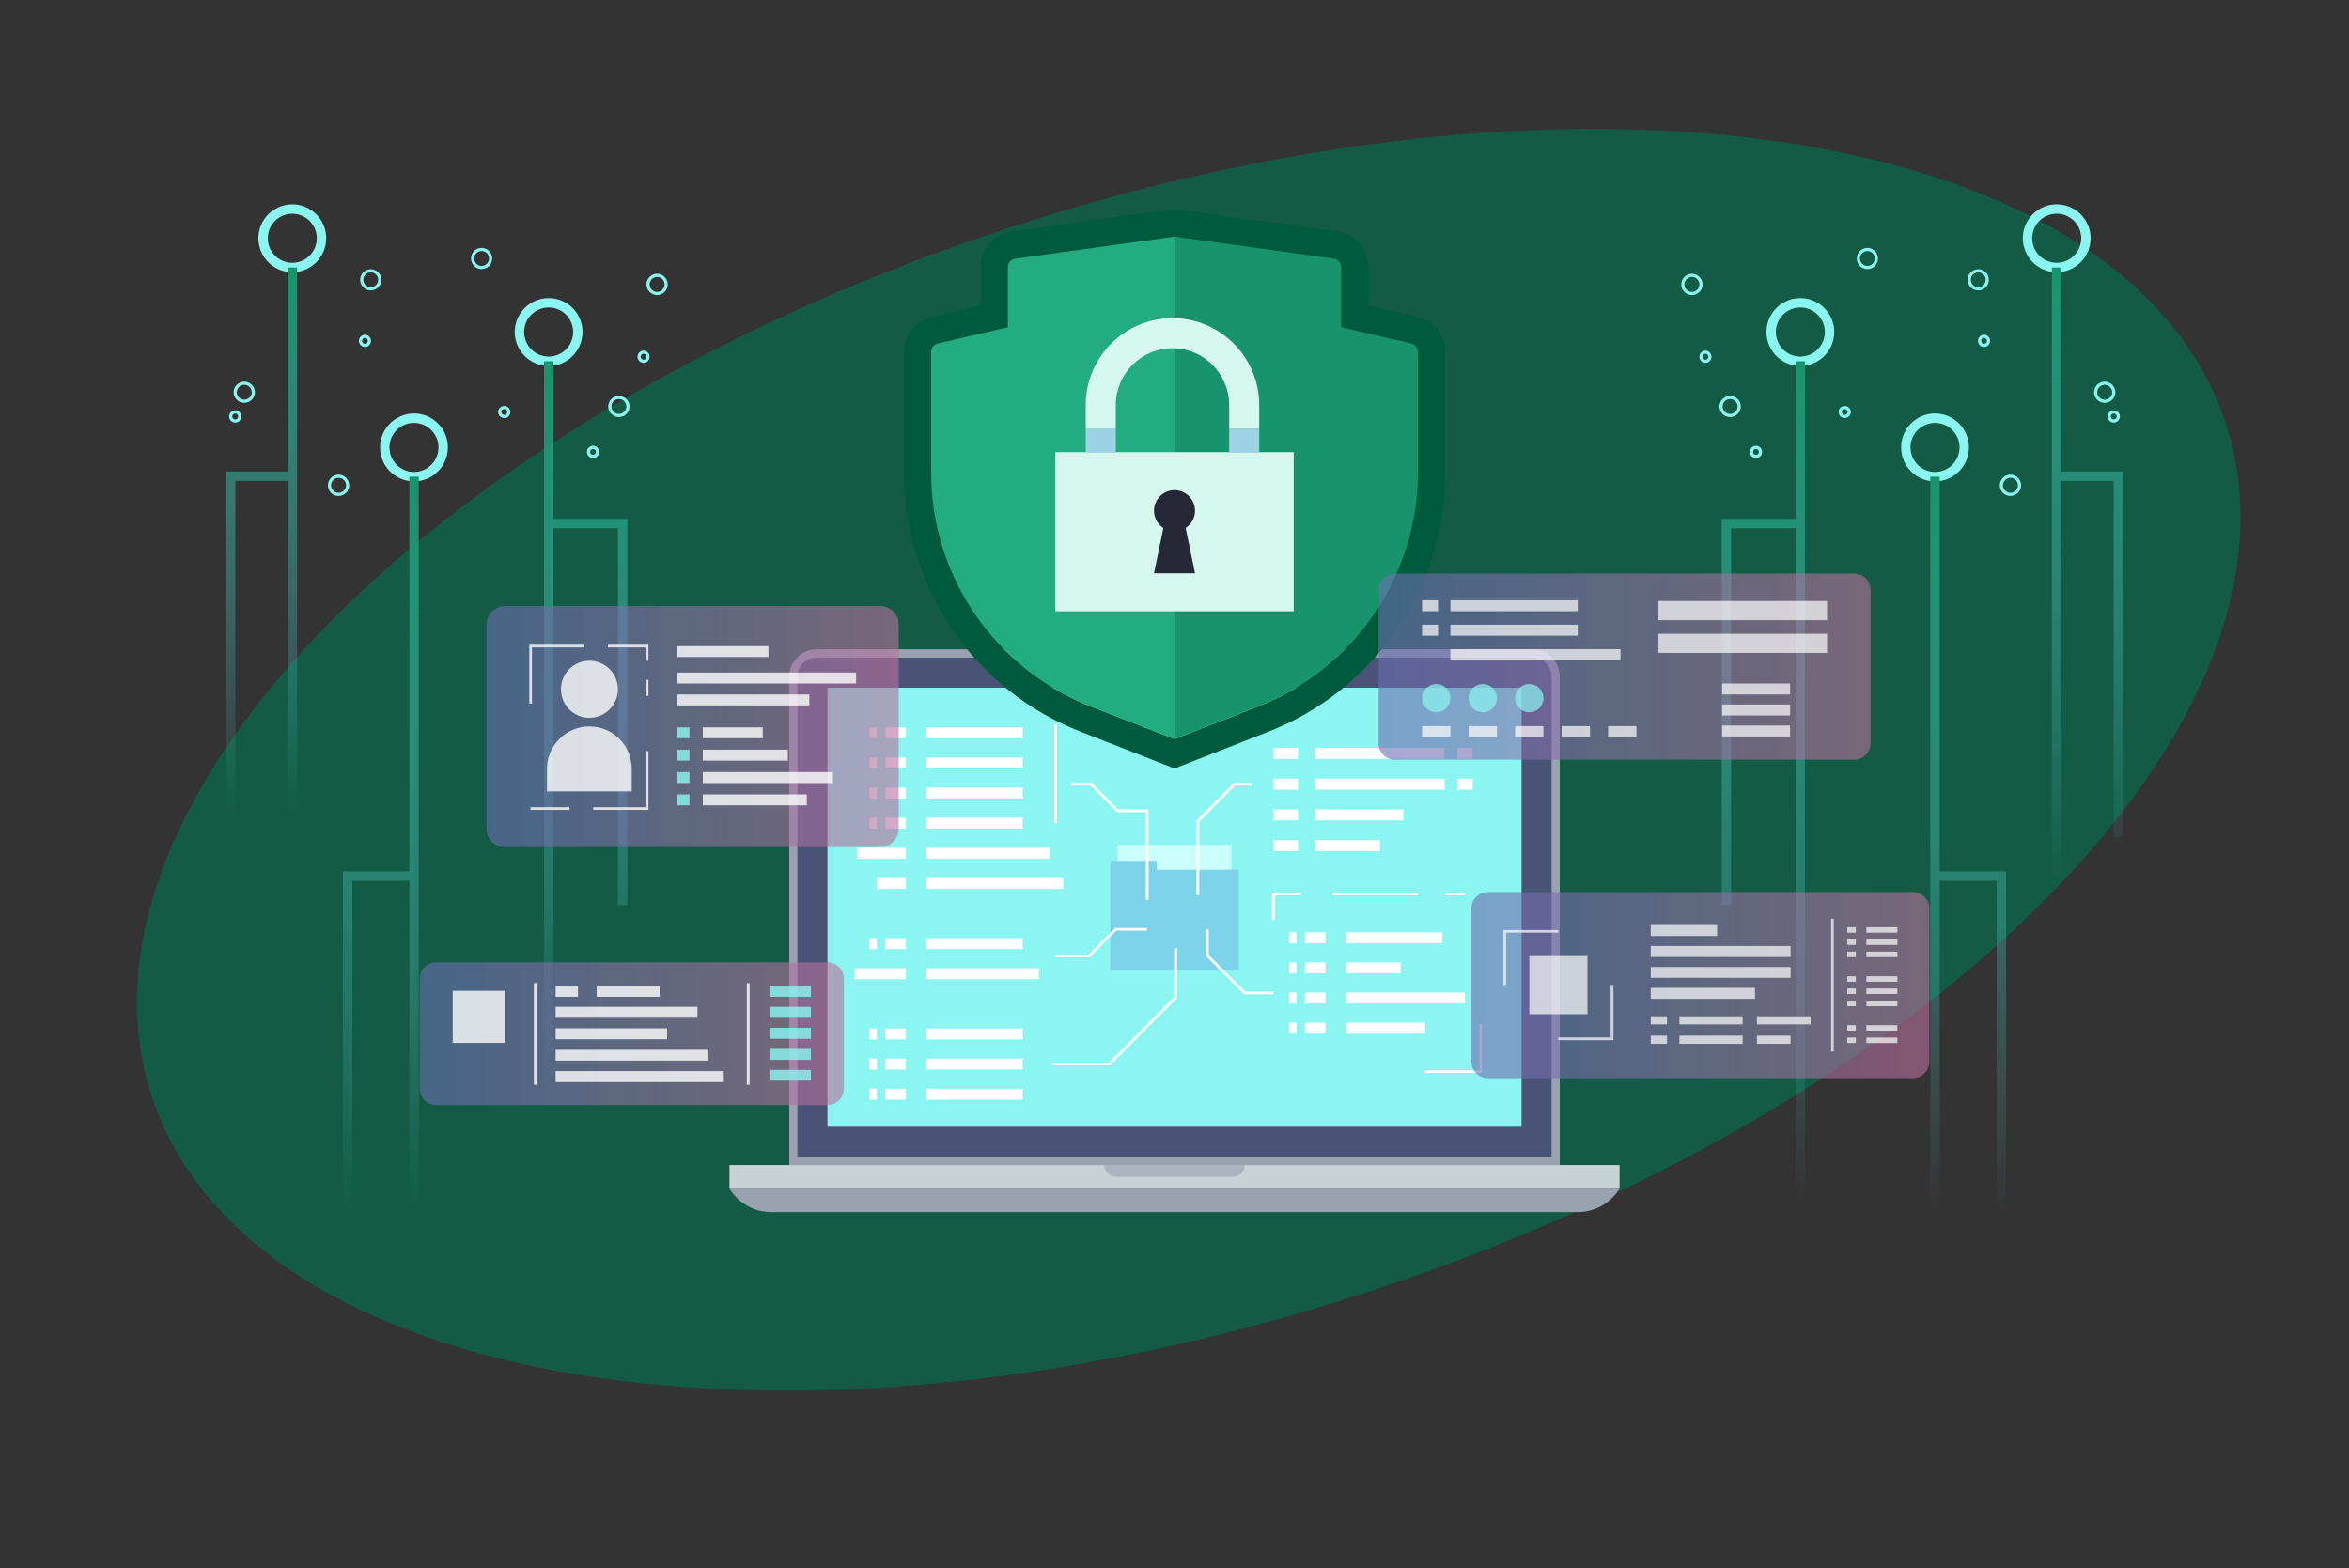 <svg width="716" height="478" viewBox="0 0 716 478" fill="none" xmlns="http://www.w3.org/2000/svg">
<rect x="0" y="0" width="716" height="478" fill="#333333" stroke="none"/>
<path d="M678.504 129.383C707.587 219.335 589.607 338.023 414.988 394.479C240.37 450.935 75.237 423.781 46.155 333.829C17.072 243.876 135.052 125.189 309.67 68.732C484.289 12.276 649.421 39.43 678.504 129.383Z" fill="#135B44"/>
<path fill-rule="evenodd" clip-rule="evenodd" d="M89.118 82.981C83.39 82.981 78.76 78.344 78.76 72.608C78.76 66.92 83.39 62.283 89.118 62.283C94.798 62.283 99.428 66.92 99.428 72.608C99.428 78.344 94.798 82.981 89.118 82.981ZM89.118 65.151C84.965 65.151 81.624 68.497 81.624 72.608C81.624 76.767 84.965 80.113 89.118 80.113C93.223 80.113 96.564 76.767 96.564 72.608C96.564 68.497 93.223 65.151 89.118 65.151Z" fill="#8BF6F1"/>
<path fill-rule="evenodd" clip-rule="evenodd" d="M126.207 146.746C120.479 146.746 115.849 142.109 115.849 136.373C115.849 130.685 120.479 126.049 126.207 126.049C131.887 126.049 136.517 130.685 136.517 136.373C136.517 142.109 131.887 146.746 126.207 146.746ZM126.207 128.917C122.054 128.917 118.713 132.263 118.713 136.373C118.713 140.532 122.054 143.878 126.207 143.878C130.312 143.878 133.653 140.532 133.653 136.373C133.653 132.263 130.312 128.917 126.207 128.917Z" fill="#8BF6F1"/>
<path fill-rule="evenodd" clip-rule="evenodd" d="M111.266 105.782C110.216 105.782 109.405 104.921 109.405 103.917C109.405 102.866 110.216 102.053 111.266 102.053C112.269 102.053 113.08 102.866 113.08 103.917C113.08 104.921 112.269 105.782 111.266 105.782ZM111.266 103.009C110.741 103.009 110.359 103.391 110.359 103.917C110.359 104.395 110.741 104.826 111.266 104.826C111.744 104.826 112.126 104.395 112.126 103.917C112.126 103.391 111.744 103.009 111.266 103.009Z" fill="#8BF6F1"/>
<path fill-rule="evenodd" clip-rule="evenodd" d="M71.695 128.821C70.693 128.821 69.834 128.008 69.834 126.957C69.834 125.953 70.693 125.093 71.695 125.093C72.746 125.093 73.557 125.953 73.557 126.957C73.557 128.008 72.746 128.821 71.695 128.821ZM71.695 126.049C71.218 126.049 70.788 126.479 70.788 126.957C70.788 127.483 71.218 127.865 71.695 127.865C72.221 127.865 72.602 127.483 72.602 126.957C72.602 126.479 72.221 126.049 71.695 126.049Z" fill="#8BF6F1"/>
<path fill-rule="evenodd" clip-rule="evenodd" d="M153.701 127.435C152.699 127.435 151.84 126.622 151.84 125.571C151.84 124.567 152.699 123.754 153.701 123.754C154.751 123.754 155.563 124.567 155.563 125.571C155.563 126.622 154.751 127.435 153.701 127.435ZM153.701 124.71C153.224 124.71 152.794 125.093 152.794 125.571C152.794 126.096 153.224 126.479 153.701 126.479C154.226 126.479 154.608 126.096 154.608 125.571C154.608 125.093 154.226 124.71 153.701 124.71Z" fill="#8BF6F1"/>
<path fill-rule="evenodd" clip-rule="evenodd" d="M196.184 110.609C195.134 110.609 194.322 109.749 194.322 108.745C194.322 107.741 195.134 106.881 196.184 106.881C197.186 106.881 197.998 107.741 197.998 108.745C197.998 109.749 197.186 110.609 196.184 110.609ZM196.184 107.837C195.659 107.837 195.277 108.267 195.277 108.745C195.277 109.223 195.659 109.653 196.184 109.653C196.661 109.653 197.043 109.223 197.043 108.745C197.043 108.267 196.661 107.837 196.184 107.837Z" fill="#8BF6F1"/>
<path fill-rule="evenodd" clip-rule="evenodd" d="M180.766 139.624C179.716 139.624 178.905 138.811 178.905 137.76C178.905 136.756 179.716 135.895 180.766 135.895C181.769 135.895 182.628 136.756 182.628 137.76C182.628 138.811 181.769 139.624 180.766 139.624ZM180.766 136.851C180.241 136.851 179.859 137.282 179.859 137.76C179.859 138.285 180.241 138.668 180.766 138.668C181.243 138.668 181.673 138.285 181.673 137.76C181.673 137.282 181.243 136.851 180.766 136.851Z" fill="#8BF6F1"/>
<path fill-rule="evenodd" clip-rule="evenodd" d="M74.464 122.798C72.698 122.798 71.218 121.364 71.218 119.596C71.218 117.779 72.698 116.345 74.464 116.345C76.23 116.345 77.71 117.779 77.71 119.596C77.71 121.364 76.23 122.798 74.464 122.798ZM74.464 117.301C73.223 117.301 72.173 118.305 72.173 119.596C72.173 120.838 73.223 121.842 74.464 121.842C75.705 121.842 76.755 120.838 76.755 119.596C76.755 118.305 75.705 117.301 74.464 117.301Z" fill="#8BF6F1"/>
<path fill-rule="evenodd" clip-rule="evenodd" d="M103.199 151.191C101.386 151.191 99.954 149.71 99.954 147.941C99.954 146.172 101.386 144.691 103.199 144.691C104.966 144.691 106.445 146.172 106.445 147.941C106.445 149.71 104.966 151.191 103.199 151.191ZM103.199 145.647C101.911 145.647 100.908 146.698 100.908 147.941C100.908 149.184 101.911 150.235 103.199 150.235C104.441 150.235 105.491 149.184 105.491 147.941C105.491 146.698 104.441 145.647 103.199 145.647Z" fill="#8BF6F1"/>
<path fill-rule="evenodd" clip-rule="evenodd" d="M146.78 82.025C145.014 82.025 143.582 80.591 143.582 78.775C143.582 77.006 145.014 75.572 146.78 75.572C148.594 75.572 150.026 77.006 150.026 78.775C150.026 80.591 148.594 82.025 146.78 82.025ZM146.78 76.528C145.539 76.528 144.537 77.532 144.537 78.775C144.537 80.065 145.539 81.069 146.78 81.069C148.069 81.069 149.071 80.065 149.071 78.775C149.071 77.532 148.069 76.528 146.78 76.528Z" fill="#8BF6F1"/>
<path fill-rule="evenodd" clip-rule="evenodd" d="M188.642 127.148C186.876 127.148 185.396 125.714 185.396 123.898C185.396 122.129 186.876 120.695 188.642 120.695C190.408 120.695 191.888 122.129 191.888 123.898C191.888 125.714 190.408 127.148 188.642 127.148ZM188.642 121.651C187.401 121.651 186.351 122.655 186.351 123.898C186.351 125.188 187.401 126.192 188.642 126.192C189.883 126.192 190.933 125.188 190.933 123.898C190.933 122.655 189.883 121.651 188.642 121.651Z" fill="#8BF6F1"/>
<path fill-rule="evenodd" clip-rule="evenodd" d="M200.289 89.96C198.523 89.96 197.043 88.478 197.043 86.709C197.043 84.941 198.523 83.459 200.289 83.459C202.055 83.459 203.535 84.941 203.535 86.709C203.535 88.478 202.055 89.96 200.289 89.96ZM200.289 84.415C199.048 84.415 197.998 85.466 197.998 86.709C197.998 87.952 199.048 89.004 200.289 89.004C201.53 89.004 202.58 87.952 202.58 86.709C202.58 85.466 201.53 84.415 200.289 84.415Z" fill="#8BF6F1"/>
<path fill-rule="evenodd" clip-rule="evenodd" d="M112.985 88.526C111.219 88.526 109.787 87.092 109.787 85.275C109.787 83.507 111.219 82.073 112.985 82.073C114.799 82.073 116.231 83.507 116.231 85.275C116.231 87.092 114.799 88.526 112.985 88.526ZM112.985 83.029C111.744 83.029 110.741 84.032 110.741 85.275C110.741 86.566 111.744 87.57 112.985 87.57C114.274 87.57 115.276 86.566 115.276 85.275C115.276 84.032 114.274 83.029 112.985 83.029Z" fill="#8BF6F1"/>
<path fill-rule="evenodd" clip-rule="evenodd" d="M167.258 111.565C161.53 111.565 156.899 106.929 156.899 101.193C156.899 95.504 161.53 90.868 167.258 90.868C172.938 90.868 177.568 95.504 177.568 101.193C177.568 106.929 172.938 111.565 167.258 111.565ZM167.258 93.736C163.105 93.736 159.763 97.082 159.763 101.193C159.763 105.351 163.105 108.697 167.258 108.697C171.363 108.697 174.704 105.351 174.704 101.193C174.704 97.082 171.363 93.736 167.258 93.736Z" fill="#8BF6F1"/>
<path d="M127.639 145.312V425.229H124.775V268.493H107.4V397.409H104.536V265.625H124.775V145.312H127.639Z" fill="url(#paint0_linear_0_1)"/>
<path d="M90.55 81.547V290.242H87.686V146.603H71.743V255.3H68.879V143.735H87.686V81.547H90.55Z" fill="url(#paint1_linear_0_1)"/>
<path d="M191.22 158.17V275.902H188.356V161.038H168.69V394.493H165.826V110.131H168.69V158.17H191.22Z" fill="url(#paint2_linear_0_1)"/>
<path fill-rule="evenodd" clip-rule="evenodd" d="M616.571 72.608C616.571 66.92 621.202 62.283 626.882 62.283C632.61 62.283 637.24 66.92 637.24 72.608C637.24 78.344 632.61 82.981 626.882 82.981C621.202 82.981 616.571 78.344 616.571 72.608ZM619.435 72.608C619.435 76.767 622.777 80.113 626.882 80.113C631.035 80.113 634.376 76.767 634.376 72.608C634.376 68.497 631.035 65.151 626.882 65.151C622.777 65.151 619.435 68.497 619.435 72.608Z" fill="#8BF6F1"/>
<path fill-rule="evenodd" clip-rule="evenodd" d="M579.483 136.373C579.483 130.685 584.113 126.049 589.793 126.049C595.521 126.049 600.151 130.685 600.151 136.373C600.151 142.109 595.521 146.746 589.793 146.746C584.113 146.746 579.483 142.109 579.483 136.373ZM582.347 136.373C582.347 140.532 585.688 143.878 589.793 143.878C593.946 143.878 597.287 140.532 597.287 136.373C597.287 132.263 593.946 128.917 589.793 128.917C585.688 128.917 582.347 132.263 582.347 136.373Z" fill="#8BF6F1"/>
<path fill-rule="evenodd" clip-rule="evenodd" d="M602.92 103.917C602.92 102.866 603.731 102.053 604.734 102.053C605.784 102.053 606.595 102.866 606.595 103.917C606.595 104.921 605.784 105.782 604.734 105.782C603.731 105.782 602.92 104.921 602.92 103.917ZM603.874 103.917C603.874 104.395 604.256 104.826 604.734 104.826C605.259 104.826 605.641 104.395 605.641 103.917C605.641 103.391 605.259 103.009 604.734 103.009C604.256 103.009 603.874 103.391 603.874 103.917Z" fill="#8BF6F1"/>
<path fill-rule="evenodd" clip-rule="evenodd" d="M642.443 126.957C642.443 125.953 643.254 125.093 644.305 125.093C645.307 125.093 646.166 125.953 646.166 126.957C646.166 128.008 645.307 128.821 644.305 128.821C643.254 128.821 642.443 128.008 642.443 126.957ZM643.398 126.957C643.398 127.483 643.78 127.865 644.305 127.865C644.782 127.865 645.211 127.483 645.211 126.957C645.211 126.479 644.782 126.049 644.305 126.049C643.78 126.049 643.398 126.479 643.398 126.957Z" fill="#8BF6F1"/>
<path fill-rule="evenodd" clip-rule="evenodd" d="M560.437 125.571C560.437 124.567 561.248 123.754 562.299 123.754C563.301 123.754 564.16 124.567 564.16 125.571C564.16 126.622 563.301 127.435 562.299 127.435C561.248 127.435 560.437 126.622 560.437 125.571ZM561.392 125.571C561.392 126.096 561.774 126.479 562.299 126.479C562.776 126.479 563.206 126.096 563.206 125.571C563.206 125.093 562.776 124.71 562.299 124.71C561.774 124.71 561.392 125.093 561.392 125.571Z" fill="#8BF6F1"/>
<path fill-rule="evenodd" clip-rule="evenodd" d="M518.002 108.745C518.002 107.741 518.814 106.881 519.816 106.881C520.866 106.881 521.678 107.741 521.678 108.745C521.678 109.749 520.866 110.609 519.816 110.609C518.814 110.609 518.002 109.749 518.002 108.745ZM518.957 108.745C518.957 109.223 519.339 109.653 519.816 109.653C520.341 109.653 520.723 109.223 520.723 108.745C520.723 108.267 520.341 107.837 519.816 107.837C519.339 107.837 518.957 108.267 518.957 108.745Z" fill="#8BF6F1"/>
<path fill-rule="evenodd" clip-rule="evenodd" d="M533.372 137.76C533.372 136.756 534.232 135.895 535.234 135.895C536.284 135.895 537.095 136.756 537.095 137.76C537.095 138.811 536.284 139.624 535.234 139.624C534.232 139.624 533.372 138.811 533.372 137.76ZM534.327 137.76C534.327 138.285 534.757 138.668 535.234 138.668C535.759 138.668 536.141 138.285 536.141 137.76C536.141 137.282 535.759 136.851 535.234 136.851C534.757 136.851 534.327 137.282 534.327 137.76Z" fill="#8BF6F1"/>
<path fill-rule="evenodd" clip-rule="evenodd" d="M638.29 119.596C638.29 117.779 639.77 116.345 641.536 116.345C643.302 116.345 644.782 117.779 644.782 119.596C644.782 121.364 643.302 122.798 641.536 122.798C639.77 122.798 638.29 121.364 638.29 119.596ZM639.245 119.596C639.245 120.838 640.295 121.842 641.536 121.842C642.777 121.842 643.827 120.838 643.827 119.596C643.827 118.305 642.777 117.301 641.536 117.301C640.295 117.301 639.245 118.305 639.245 119.596Z" fill="#8BF6F1"/>
<path fill-rule="evenodd" clip-rule="evenodd" d="M609.555 147.941C609.555 146.172 611.034 144.691 612.801 144.691C614.614 144.691 616.046 146.172 616.046 147.941C616.046 149.71 614.614 151.191 612.801 151.191C611.034 151.191 609.555 149.71 609.555 147.941ZM610.509 147.941C610.509 149.184 611.56 150.235 612.801 150.235C614.089 150.235 615.092 149.184 615.092 147.941C615.092 146.698 614.089 145.647 612.801 145.647C611.56 145.647 610.509 146.698 610.509 147.941Z" fill="#8BF6F1"/>
<path fill-rule="evenodd" clip-rule="evenodd" d="M565.974 78.775C565.974 77.006 567.406 75.572 569.22 75.572C570.986 75.572 572.418 77.006 572.418 78.775C572.418 80.591 570.986 82.025 569.22 82.025C567.406 82.025 565.974 80.591 565.974 78.775ZM566.929 78.775C566.929 80.065 567.931 81.069 569.22 81.069C570.461 81.069 571.463 80.065 571.463 78.775C571.463 77.532 570.461 76.528 569.22 76.528C567.931 76.528 566.929 77.532 566.929 78.775Z" fill="#8BF6F1"/>
<path fill-rule="evenodd" clip-rule="evenodd" d="M524.112 123.898C524.112 122.129 525.592 120.695 527.358 120.695C529.124 120.695 530.604 122.129 530.604 123.898C530.604 125.714 529.124 127.148 527.358 127.148C525.592 127.148 524.112 125.714 524.112 123.898ZM525.067 123.898C525.067 125.188 526.117 126.192 527.358 126.192C528.599 126.192 529.649 125.188 529.649 123.898C529.649 122.655 528.599 121.651 527.358 121.651C526.117 121.651 525.067 122.655 525.067 123.898Z" fill="#8BF6F1"/>
<path fill-rule="evenodd" clip-rule="evenodd" d="M512.465 86.709C512.465 84.941 513.945 83.459 515.711 83.459C517.477 83.459 518.957 84.941 518.957 86.709C518.957 88.478 517.477 89.96 515.711 89.96C513.945 89.96 512.465 88.478 512.465 86.709ZM513.42 86.709C513.42 87.952 514.47 89.004 515.711 89.004C516.952 89.004 518.002 87.952 518.002 86.709C518.002 85.466 516.952 84.415 515.711 84.415C514.47 84.415 513.42 85.466 513.42 86.709Z" fill="#8BF6F1"/>
<path fill-rule="evenodd" clip-rule="evenodd" d="M599.769 85.275C599.769 83.507 601.201 82.073 603.015 82.073C604.781 82.073 606.213 83.507 606.213 85.275C606.213 87.092 604.781 88.526 603.015 88.526C601.201 88.526 599.769 87.092 599.769 85.275ZM600.724 85.275C600.724 86.566 601.726 87.57 603.015 87.57C604.256 87.57 605.259 86.566 605.259 85.275C605.259 84.032 604.256 83.029 603.015 83.029C601.726 83.029 600.724 84.032 600.724 85.275Z" fill="#8BF6F1"/>
<path fill-rule="evenodd" clip-rule="evenodd" d="M538.432 101.193C538.432 95.504 543.062 90.868 548.742 90.868C554.47 90.868 559.101 95.504 559.101 101.193C559.101 106.929 554.47 111.565 548.742 111.565C543.062 111.565 538.432 106.929 538.432 101.193ZM541.296 101.193C541.296 105.351 544.637 108.697 548.742 108.697C552.895 108.697 556.237 105.351 556.237 101.193C556.237 97.082 552.895 93.736 548.742 93.736C544.637 93.736 541.296 97.082 541.296 101.193Z" fill="#8BF6F1"/>
<path d="M591.225 145.312V265.625H611.464V397.409H608.6V268.493H591.225V425.229H588.361V145.312H591.225Z" fill="url(#paint3_linear_0_1)"/>
<path d="M628.314 81.547V143.735H647.121V255.3H644.257V146.603H628.314V290.242H625.45V81.547H628.314Z" fill="url(#paint4_linear_0_1)"/>
<path d="M547.31 158.17V110.131H550.174V394.493H547.31V161.038H527.644V275.902H524.78V158.17H547.31Z" fill="url(#paint5_linear_0_1)"/>
<path d="M475.424 355.154H240.576V206.305C240.576 201.668 244.299 197.94 248.882 197.94H467.118C471.701 197.94 475.424 201.668 475.424 206.305V355.154Z" fill="#99A3B0"/>
<path d="M243.058 352.668V206.305C243.058 203.054 245.683 200.473 248.882 200.473H467.118C470.316 200.473 472.942 203.054 472.942 206.305V352.668H243.058Z" fill="#495375"/>
<path d="M252.223 343.491V209.651H463.777V343.491H252.223Z" fill="#8BF6F1"/>
<path d="M493.658 362.324H222.342V355.154H493.658V362.324Z" fill="#C7D2D7"/>
<path d="M480.866 369.494H235.134C229.884 369.494 225.063 366.817 222.342 362.324H493.658C490.937 366.817 486.116 369.494 480.866 369.494V369.494Z" fill="#99A3B0"/>
<path d="M375.805 358.739H340.195C338.191 358.739 336.615 357.162 336.615 355.154H379.385C379.385 357.162 377.809 358.739 375.805 358.739Z" fill="#AAB4BF"/>
<path d="M375.327 271.313H340.673V257.546H375.327V271.313Z" fill="#CAFFFB"/>
<path d="M377.571 265.099V295.595H338.429V266.533V265.099V262.422H352.558V265.099H377.571Z" fill="#7DD3E9"/>
<path d="M276.137 225.042H269.884V221.744H276.137V225.042Z" fill="white"/>
<path d="M311.746 225.042H282.343V221.744H311.746V225.042Z" fill="white"/>
<path d="M267.259 225.042H265.063V221.744H267.259V225.042Z" fill="white"/>
<path d="M276.137 234.268H269.884V230.922H276.137V234.268Z" fill="white"/>
<path d="M311.746 234.268H282.343V230.922H311.746V234.268Z" fill="white"/>
<path d="M267.259 234.268H265.063V230.922H267.259V234.268Z" fill="white"/>
<path d="M276.137 243.445H269.884V240.099H276.137V243.445Z" fill="white"/>
<path d="M311.746 243.445H282.343V240.099H311.746V243.445Z" fill="white"/>
<path d="M267.259 243.445H265.063V240.099H267.259V243.445Z" fill="white"/>
<path d="M276.137 252.623H269.884V249.277H276.137V252.623Z" fill="white"/>
<path d="M311.746 252.623H282.343V249.277H311.746V252.623Z" fill="white"/>
<path d="M267.259 252.623H265.063V249.277H267.259V252.623Z" fill="white"/>
<path d="M276.137 261.801H261.34V258.455H276.137V261.801Z" fill="white"/>
<path d="M320.1 261.801H282.343V258.455H320.1V261.801Z" fill="white"/>
<path d="M276.137 270.978H267.259V267.632H276.137V270.978Z" fill="white"/>
<path d="M324.109 270.978H282.343V267.632H324.109V270.978Z" fill="white"/>
<path d="M404.015 287.565H397.762V284.219H404.015V287.565Z" fill="white"/>
<path d="M439.624 287.565H410.268V284.219H439.624V287.565Z" fill="white"/>
<path d="M395.137 287.565H392.989V284.219H395.137V287.565Z" fill="white"/>
<path d="M404.015 296.742H397.762V293.396H404.015V296.742Z" fill="white"/>
<path d="M426.879 296.742H410.268V293.396H426.879V296.742Z" fill="white"/>
<path d="M395.137 296.742H392.989V293.396H395.137V296.742Z" fill="white"/>
<path d="M404.015 305.92H397.762V302.574H404.015V305.92Z" fill="white"/>
<path d="M446.545 305.92H410.268V302.574H446.545V305.92Z" fill="white"/>
<path d="M395.137 305.92H392.989V302.574H395.137V305.92Z" fill="white"/>
<path d="M404.015 315.098H397.762V311.752H404.015V315.098Z" fill="white"/>
<path d="M434.421 315.098H410.268V311.752H434.421V315.098Z" fill="white"/>
<path d="M395.137 315.098H392.989V311.752H395.137V315.098Z" fill="white"/>
<path d="M276.137 289.333H269.884V285.987H276.137V289.333Z" fill="white"/>
<path d="M311.746 289.333H282.343V285.987H311.746V289.333Z" fill="white"/>
<path d="M267.259 289.333H265.063V285.987H267.259V289.333Z" fill="white"/>
<path d="M276.137 298.511H260.481V295.165H276.137V298.511Z" fill="white"/>
<path d="M316.758 298.511H282.343V295.165H316.758V298.511Z" fill="white"/>
<path d="M276.137 316.866H269.884V313.52H276.137V316.866Z" fill="white"/>
<path d="M311.746 316.866H282.343V313.52H311.746V316.866Z" fill="white"/>
<path d="M267.259 316.866H265.063V313.52H267.259V316.866Z" fill="white"/>
<path d="M276.137 326.044H269.884V322.698H276.137V326.044Z" fill="white"/>
<path d="M311.746 326.044H282.343V322.698H311.746V326.044Z" fill="white"/>
<path d="M267.259 326.044H265.063V322.698H267.259V326.044Z" fill="white"/>
<path d="M276.137 335.221H269.884V331.875H276.137V335.221Z" fill="white"/>
<path d="M311.746 335.221H282.343V331.875H311.746V335.221Z" fill="white"/>
<path d="M267.259 335.221H265.063V331.875H267.259V335.221Z" fill="white"/>
<path d="M395.662 231.352H388.167V228.006H395.662V231.352Z" fill="white"/>
<path d="M440.34 231.352H400.865V228.006H440.34V231.352Z" fill="white"/>
<path d="M448.884 231.352H444.206V228.006H448.884V231.352Z" fill="white"/>
<path d="M395.662 240.721H388.167V237.375H395.662V240.721Z" fill="white"/>
<path d="M440.34 240.721H400.865V237.375H440.34V240.721Z" fill="white"/>
<path d="M448.884 240.721H444.206V237.375H448.884V240.721Z" fill="white"/>
<path d="M395.662 250.09H388.167V246.744H395.662V250.09Z" fill="white"/>
<path d="M427.786 250.09H400.865V246.744H427.786V250.09Z" fill="white"/>
<path d="M395.662 259.458H388.167V256.112H395.662V259.458Z" fill="white"/>
<path d="M420.626 259.458H400.865V256.112H420.626V259.458Z" fill="white"/>
<path d="M322.152 250.95H321.341V220.74H322.152V250.95Z" fill="white"/>
<path d="M350.076 274.324H349.265V247.604H340.53L332.415 239.478H326.544V238.618H332.749L340.864 246.744H350.076V274.324Z" fill="white"/>
<path d="M332.129 291.819H321.723V291.006H331.794L339.909 282.88H349.647V283.693H340.243L332.129 291.819Z" fill="white"/>
<path d="M338.286 324.801H320.911V323.988H337.952L357.905 303.96V289.047H358.764V304.295L338.286 324.801Z" fill="white"/>
<path d="M365.542 272.938H364.683V250.09L376.186 238.618H381.628V239.478H376.521L365.542 250.472V272.938Z" fill="white"/>
<path d="M388.167 303.1H379.241L367.594 291.437V283.311H368.406V291.102L379.575 302.287H388.167V303.1Z" fill="white"/>
<path d="M388.597 280.443H387.738V272.078H396.473V272.938H388.597V280.443Z" fill="white"/>
<path d="M451.748 327.095H434.421V326.283H450.937V312.086H451.748V327.095Z" fill="white"/>
<path d="M432.178 272.938H406.115V272.078H432.178V272.938Z" fill="white"/>
<path d="M446.545 272.938H440.531V272.078H446.545V272.938Z" fill="white"/>
<path d="M358 225.281V234.268L329.551 223.13C296.949 210.463 275.469 179.011 275.469 143.974V107.311C275.469 102.196 279.001 97.799 283.966 96.604L298.858 93.114V81.451C298.858 76.002 302.868 71.365 308.31 70.601L358 63.717V72.13L309.455 78.87C308.166 79.061 307.212 80.161 307.212 81.451V99.759L285.827 104.73C284.634 105.017 283.822 106.068 283.822 107.311V143.974C283.822 159.509 288.453 174.422 297.188 187.233C305.923 199.995 318.143 209.746 332.558 215.387L358 225.281Z" fill="#005B3E"/>
<path d="M440.531 107.311V143.974C440.531 179.011 419.051 210.463 386.449 223.13L358 234.268V225.281L383.442 215.387C397.857 209.746 410.077 199.995 418.812 187.233C427.547 174.422 432.178 159.509 432.178 143.974V107.311C432.178 106.068 431.366 105.017 430.173 104.73L408.788 99.759V81.451C408.788 80.161 407.834 79.061 406.545 78.87L358 72.13V63.717L407.69 70.601C413.132 71.365 417.142 76.002 417.142 81.451V93.114L432.034 96.604C436.999 97.799 440.531 102.196 440.531 107.311V107.311Z" fill="#005B3E"/>
<path d="M309.455 78.87L358 72.13V76.385V220.788V225.281L332.558 215.387C318.143 209.746 305.923 199.995 297.188 187.233C288.453 174.422 283.822 159.509 283.822 143.974V107.311C283.822 106.068 284.634 105.017 285.827 104.73L307.212 99.759V81.451C307.212 80.161 308.166 79.061 309.455 78.87V78.87Z" fill="#22AC80"/>
<path d="M358 76.385V72.13L406.545 78.87C407.834 79.061 408.788 80.161 408.788 81.451V99.759L430.173 104.73C431.366 105.017 432.178 106.068 432.178 107.311V143.974C432.178 159.509 427.547 174.422 418.812 187.233C410.077 199.995 397.857 209.746 383.442 215.387L358 225.281V220.788V76.385Z" fill="#18946C"/>
<path d="M394.277 186.277H321.723V137.903H394.277V186.277Z" fill="#D6F7EE"/>
<path d="M394.277 186.277H321.723V137.903H394.277V186.277Z" fill="#D6F7EE"/>
<path d="M330.935 130.685H340.1V137.903H330.935V130.685Z" fill="#9DD3E4"/>
<path d="M383.824 130.685V137.903H374.659V130.685H383.824Z" fill="#9DD3E4"/>
<path d="M383.824 130.685H374.659V123.515C374.659 113.955 366.926 106.164 357.379 106.164C347.833 106.164 340.1 113.955 340.1 123.515V130.685H330.935V123.515C330.935 108.888 342.773 96.986 357.379 96.986C371.986 96.986 383.824 108.888 383.824 123.515V130.685Z" fill="#D6F7EE"/>
<path d="M361.389 160.943L364.253 174.757H351.747L354.611 160.943C352.893 159.843 351.747 157.883 351.747 155.685C351.747 152.243 354.563 149.423 358 149.423C361.437 149.423 364.253 152.243 364.253 155.685C364.253 157.883 363.107 159.843 361.389 160.943Z" fill="#252735"/>
<path opacity="0.6" d="M565.21 231.591H425.161C422.392 231.591 420.197 229.344 420.197 226.572V179.871C420.197 177.099 422.392 174.852 425.161 174.852H565.21C567.931 174.852 570.175 177.099 570.175 179.871V226.572C570.175 229.344 567.931 231.591 565.21 231.591Z" fill="url(#paint6_linear_0_1)"/>
<g opacity="0.7">
<path d="M438.335 186.324H433.466V182.978H438.335V186.324Z" fill="white"/>
<path d="M480.913 186.324H442.106V182.978H480.913V186.324Z" fill="white"/>
<path d="M438.335 193.781H433.466V190.435H438.335V193.781Z" fill="white"/>
<path d="M480.913 193.781H442.106V190.435H480.913V193.781Z" fill="white"/>
<path d="M493.945 201.19H442.106V197.892H493.945V201.19Z" fill="white"/>
<path d="M556.905 189.049H505.496V183.217H556.905V189.049Z" fill="white"/>
<path d="M556.905 199.039H505.496V193.208H556.905V199.039Z" fill="white"/>
<path d="M442.106 212.853C442.106 215.243 440.197 217.155 437.81 217.155C435.424 217.155 433.466 215.243 433.466 212.853C433.466 210.463 435.424 208.504 437.81 208.504C440.197 208.504 442.106 210.463 442.106 212.853Z" fill="#8BF6F1"/>
<path d="M456.283 212.853C456.283 215.243 454.374 217.155 451.987 217.155C449.6 217.155 447.643 215.243 447.643 212.853C447.643 210.463 449.6 208.504 451.987 208.504C454.374 208.504 456.283 210.463 456.283 212.853Z" fill="#8BF6F1"/>
<path d="M470.46 212.853C470.46 215.243 468.55 217.155 466.164 217.155C463.777 217.155 461.82 215.243 461.82 212.853C461.82 210.463 463.777 208.504 466.164 208.504C468.55 208.504 470.46 210.463 470.46 212.853Z" fill="#8BF6F1"/>
<path d="M442.106 224.708H433.466V221.362H442.106V224.708Z" fill="white"/>
<path d="M456.283 224.708H447.643V221.362H456.283V224.708Z" fill="white"/>
<path d="M470.46 224.708H461.82V221.362H470.46V224.708Z" fill="white"/>
<path d="M484.637 224.708H475.997V221.362H484.637V224.708Z" fill="white"/>
<path d="M498.813 224.708H490.174V221.362H498.813V224.708Z" fill="white"/>
<path d="M545.64 211.706H524.923V208.36H545.64V211.706Z" fill="white"/>
<path d="M545.64 218.111H524.923V214.765H545.64V218.111Z" fill="white"/>
<path d="M545.64 224.517H524.923V221.171H545.64V224.517Z" fill="white"/>
</g>
<path opacity="0.6" d="M583.063 328.673H453.467C450.746 328.673 448.502 326.426 448.502 323.654V276.905C448.502 274.133 450.746 271.934 453.467 271.934H583.063C585.831 271.934 588.075 274.133 588.075 276.905V323.654C588.075 326.426 585.831 328.673 583.063 328.673Z" fill="url(#paint7_linear_0_1)"/>
<g opacity="0.7">
<path d="M491.797 317.105H474.994V316.245H490.937V300.28H491.797V317.105Z" fill="white"/>
<path d="M459.051 300.28H458.24V283.502H474.994V284.314H459.051V300.28Z" fill="white"/>
<path d="M483.873 309.17H466.164V291.437H483.873V309.17Z" fill="white"/>
<path d="M523.396 285.318H503.157V281.972H523.396V285.318Z" fill="white"/>
<path d="M545.783 291.723H503.157V288.377H545.783V291.723Z" fill="white"/>
<path d="M545.783 298.081H503.157V294.783H545.783V298.081Z" fill="white"/>
<path d="M534.947 304.486H503.157V301.14H534.947V304.486Z" fill="white"/>
<path d="M508.121 312.277H503.157V309.792H508.121V312.277Z" fill="white"/>
<path d="M531.177 312.277H511.892V309.792H531.177V312.277Z" fill="white"/>
<path d="M551.893 312.277H535.52V309.792H551.893V312.277Z" fill="white"/>
<path d="M508.121 318.205H503.157V315.719H508.121V318.205Z" fill="white"/>
<path d="M531.177 318.205H511.892V315.719H531.177V318.205Z" fill="white"/>
<path d="M545.783 318.205H535.52V315.719H545.783V318.205Z" fill="white"/>
<path d="M558.957 320.547H558.146V280.06H558.957V320.547Z" fill="white"/>
<path d="M565.688 284.314H563.062V282.641H565.688V284.314Z" fill="white"/>
<path d="M578.337 284.314H568.886V282.641H578.337V284.314Z" fill="white"/>
<path d="M565.688 288.043H563.062V286.37H565.688V288.043Z" fill="white"/>
<path d="M578.337 288.043H568.886V286.37H578.337V288.043Z" fill="white"/>
<path d="M565.688 291.771H563.062V290.098H565.688V291.771Z" fill="white"/>
<path d="M578.337 291.771H568.886V290.098H578.337V291.771Z" fill="white"/>
<path d="M565.688 299.276H563.062V297.603H565.688V299.276Z" fill="white"/>
<path d="M578.337 299.276H568.886V297.603H578.337V299.276Z" fill="white"/>
<path d="M565.688 303.004H563.062V301.331H565.688V303.004Z" fill="white"/>
<path d="M578.337 303.004H568.886V301.331H578.337V303.004Z" fill="white"/>
<path d="M565.688 306.733H563.062V305.06H565.688V306.733Z" fill="white"/>
<path d="M578.337 306.733H568.886V305.06H578.337V306.733Z" fill="white"/>
<path d="M565.688 314.189H563.062V312.516H565.688V314.189Z" fill="white"/>
<path d="M578.337 314.189H568.886V312.516H578.337V314.189Z" fill="white"/>
<path d="M565.688 317.966H563.062V316.293H565.688V317.966Z" fill="white"/>
<path d="M578.337 317.966H568.886V316.293H578.337V317.966Z" fill="white"/>
</g>
<path opacity="0.6" d="M148.307 252.623V190.34C148.307 187.28 150.79 184.747 153.892 184.747H268.357C271.46 184.747 273.942 187.28 273.942 190.34V252.623C273.942 255.682 271.46 258.216 268.357 258.216H153.892C150.79 258.216 148.307 255.682 148.307 252.623V252.623Z" fill="url(#paint8_linear_0_1)"/>
<g opacity="0.8">
<path d="M188.356 210.129C188.356 214.909 184.442 218.829 179.668 218.829C174.847 218.829 170.981 214.909 170.981 210.129C170.981 205.301 174.847 201.429 179.668 201.429C184.442 201.429 188.356 205.301 188.356 210.129Z" fill="white"/>
<path d="M192.556 241.247H166.733V234.364C166.733 227.241 172.508 221.458 179.668 221.458C186.781 221.458 192.556 227.241 192.556 234.364V241.247Z" fill="white"/>
<path d="M162.15 214.479H161.339V196.554H178.141V197.366H162.15V214.479Z" fill="white"/>
<path d="M197.664 246.887H180.814V246.075H196.805V228.962H197.664V246.887Z" fill="white"/>
<path d="M173.606 246.887H161.721V246.074H173.606V246.887Z" fill="white"/>
<path d="M197.664 201.429H196.805V197.366H185.301V196.554H197.664V201.429Z" fill="white"/>
<path d="M197.664 212.136H196.805V207.261H197.664V212.136Z" fill="white"/>
<path d="M234.227 200.282H206.399V196.984H234.227V200.282Z" fill="white"/>
<path d="M260.958 208.36H206.399V205.014H260.958V208.36Z" fill="white"/>
<path d="M246.686 215.052H206.399V211.706H246.686V215.052Z" fill="white"/>
<path d="M210.17 225.042H206.399V221.744H210.17V225.042Z" fill="#8BF6F1"/>
<path d="M232.509 225.042H214.227V221.744H232.509V225.042Z" fill="white"/>
<path d="M210.17 231.878H206.399V228.532H210.17V231.878Z" fill="#8BF6F1"/>
<path d="M240.146 231.878H214.227V228.532H240.146V231.878Z" fill="white"/>
<path d="M210.17 238.713H206.399V235.367H210.17V238.713Z" fill="#8BF6F1"/>
<path d="M253.894 238.713H214.227V235.367H253.894V238.713Z" fill="white"/>
<path d="M210.17 245.501H206.399V242.155H210.17V245.501Z" fill="#8BF6F1"/>
<path d="M245.922 245.501H214.227V242.155H245.922V245.501Z" fill="white"/>
</g>
<path opacity="0.6" d="M127.925 331.875V298.32C127.925 295.595 130.169 293.349 132.937 293.349H252.223C254.991 293.349 257.235 295.595 257.235 298.32V331.875C257.235 334.648 254.991 336.847 252.223 336.847H132.937C130.169 336.847 127.925 334.648 127.925 331.875Z" fill="url(#paint9_linear_0_1)"/>
<g opacity="0.8">
<path d="M153.797 317.918H137.997V302.048H153.797V317.918Z" fill="white"/>
<path d="M176.184 303.865H169.358V300.519H176.184V303.865Z" fill="white"/>
<path d="M201.053 303.865H181.864V300.519H201.053V303.865Z" fill="white"/>
<path d="M247.163 303.865H234.753V300.519H247.163V303.865Z" fill="#8BF6F1"/>
<path d="M247.163 310.27H234.753V306.924H247.163V310.27Z" fill="#8BF6F1"/>
<path d="M247.163 316.675H234.753V313.329H247.163V316.675Z" fill="#8BF6F1"/>
<path d="M247.163 323.08H234.753V319.734H247.163V323.08Z" fill="#8BF6F1"/>
<path d="M247.163 329.438H234.753V326.139H247.163V329.438Z" fill="#8BF6F1"/>
<path d="M212.604 310.27H169.358V306.924H212.604V310.27Z" fill="white"/>
<path d="M203.344 316.818H169.358V313.472H203.344V316.818Z" fill="white"/>
<path d="M215.898 323.319H169.358V320.021H215.898V323.319Z" fill="white"/>
<path d="M220.623 329.868H169.358V326.522H220.623V329.868Z" fill="white"/>
<path d="M163.534 330.68H162.723V299.706H163.534V330.68Z" fill="white"/>
<path d="M228.499 330.68H227.64V299.706H228.499V330.68Z" fill="white"/>
</g>
<defs>
<linearGradient id="paint0_linear_0_1" x1="102.627" y1="145.312" x2="102.627" y2="425.229" gradientUnits="userSpaceOnUse">
<stop stop-color="#18946C"/>
<stop offset="0.8" stop-color="#61C9D5" stop-opacity="0"/>
</linearGradient>
<linearGradient id="paint1_linear_0_1" x1="67.088" y1="81.547" x2="67.088" y2="290.242" gradientUnits="userSpaceOnUse">
<stop stop-color="#18946C"/>
<stop offset="0.8" stop-color="#61C9D5" stop-opacity="0"/>
</linearGradient>
<linearGradient id="paint2_linear_0_1" x1="163.727" y1="110.131" x2="163.727" y2="394.493" gradientUnits="userSpaceOnUse">
<stop stop-color="#18946C"/>
<stop offset="0.8" stop-color="#61C9D5" stop-opacity="0"/>
</linearGradient>
<linearGradient id="paint3_linear_0_1" x1="586.452" y1="145.312" x2="586.452" y2="425.229" gradientUnits="userSpaceOnUse">
<stop stop-color="#18946C"/>
<stop offset="0.8" stop-color="#61C9D5" stop-opacity="0"/>
</linearGradient>
<linearGradient id="paint4_linear_0_1" x1="623.541" y1="81.547" x2="623.541" y2="290.242" gradientUnits="userSpaceOnUse">
<stop stop-color="#18946C"/>
<stop offset="0.9" stop-color="#61C9D5" stop-opacity="0"/>
</linearGradient>
<linearGradient id="paint5_linear_0_1" x1="522.871" y1="110.131" x2="522.871" y2="394.493" gradientUnits="userSpaceOnUse">
<stop stop-color="#18946C"/>
<stop offset="0.9" stop-color="#61C9D5" stop-opacity="0"/>
</linearGradient>
<linearGradient id="paint6_linear_0_1" x1="420.197" y1="172.94" x2="570.175" y2="172.94" gradientUnits="userSpaceOnUse">
<stop stop-color="#696EB3"/>
<stop offset="1" stop-color="#BA709C"/>
</linearGradient>
<linearGradient id="paint7_linear_0_1" x1="448.502" y1="270.022" x2="588.075" y2="270.022" gradientUnits="userSpaceOnUse">
<stop stop-color="#696EB3"/>
<stop offset="1" stop-color="#BA709C"/>
</linearGradient>
<linearGradient id="paint8_linear_0_1" x1="273.942" y1="182.835" x2="148.307" y2="182.835" gradientUnits="userSpaceOnUse">
<stop stop-color="#BA709C"/>
<stop offset="1" stop-color="#696EB3"/>
</linearGradient>
<linearGradient id="paint9_linear_0_1" x1="257.235" y1="291.437" x2="127.925" y2="291.437" gradientUnits="userSpaceOnUse">
<stop stop-color="#BA709C"/>
<stop offset="1" stop-color="#696EB3"/>
</linearGradient>
</defs>
</svg>
